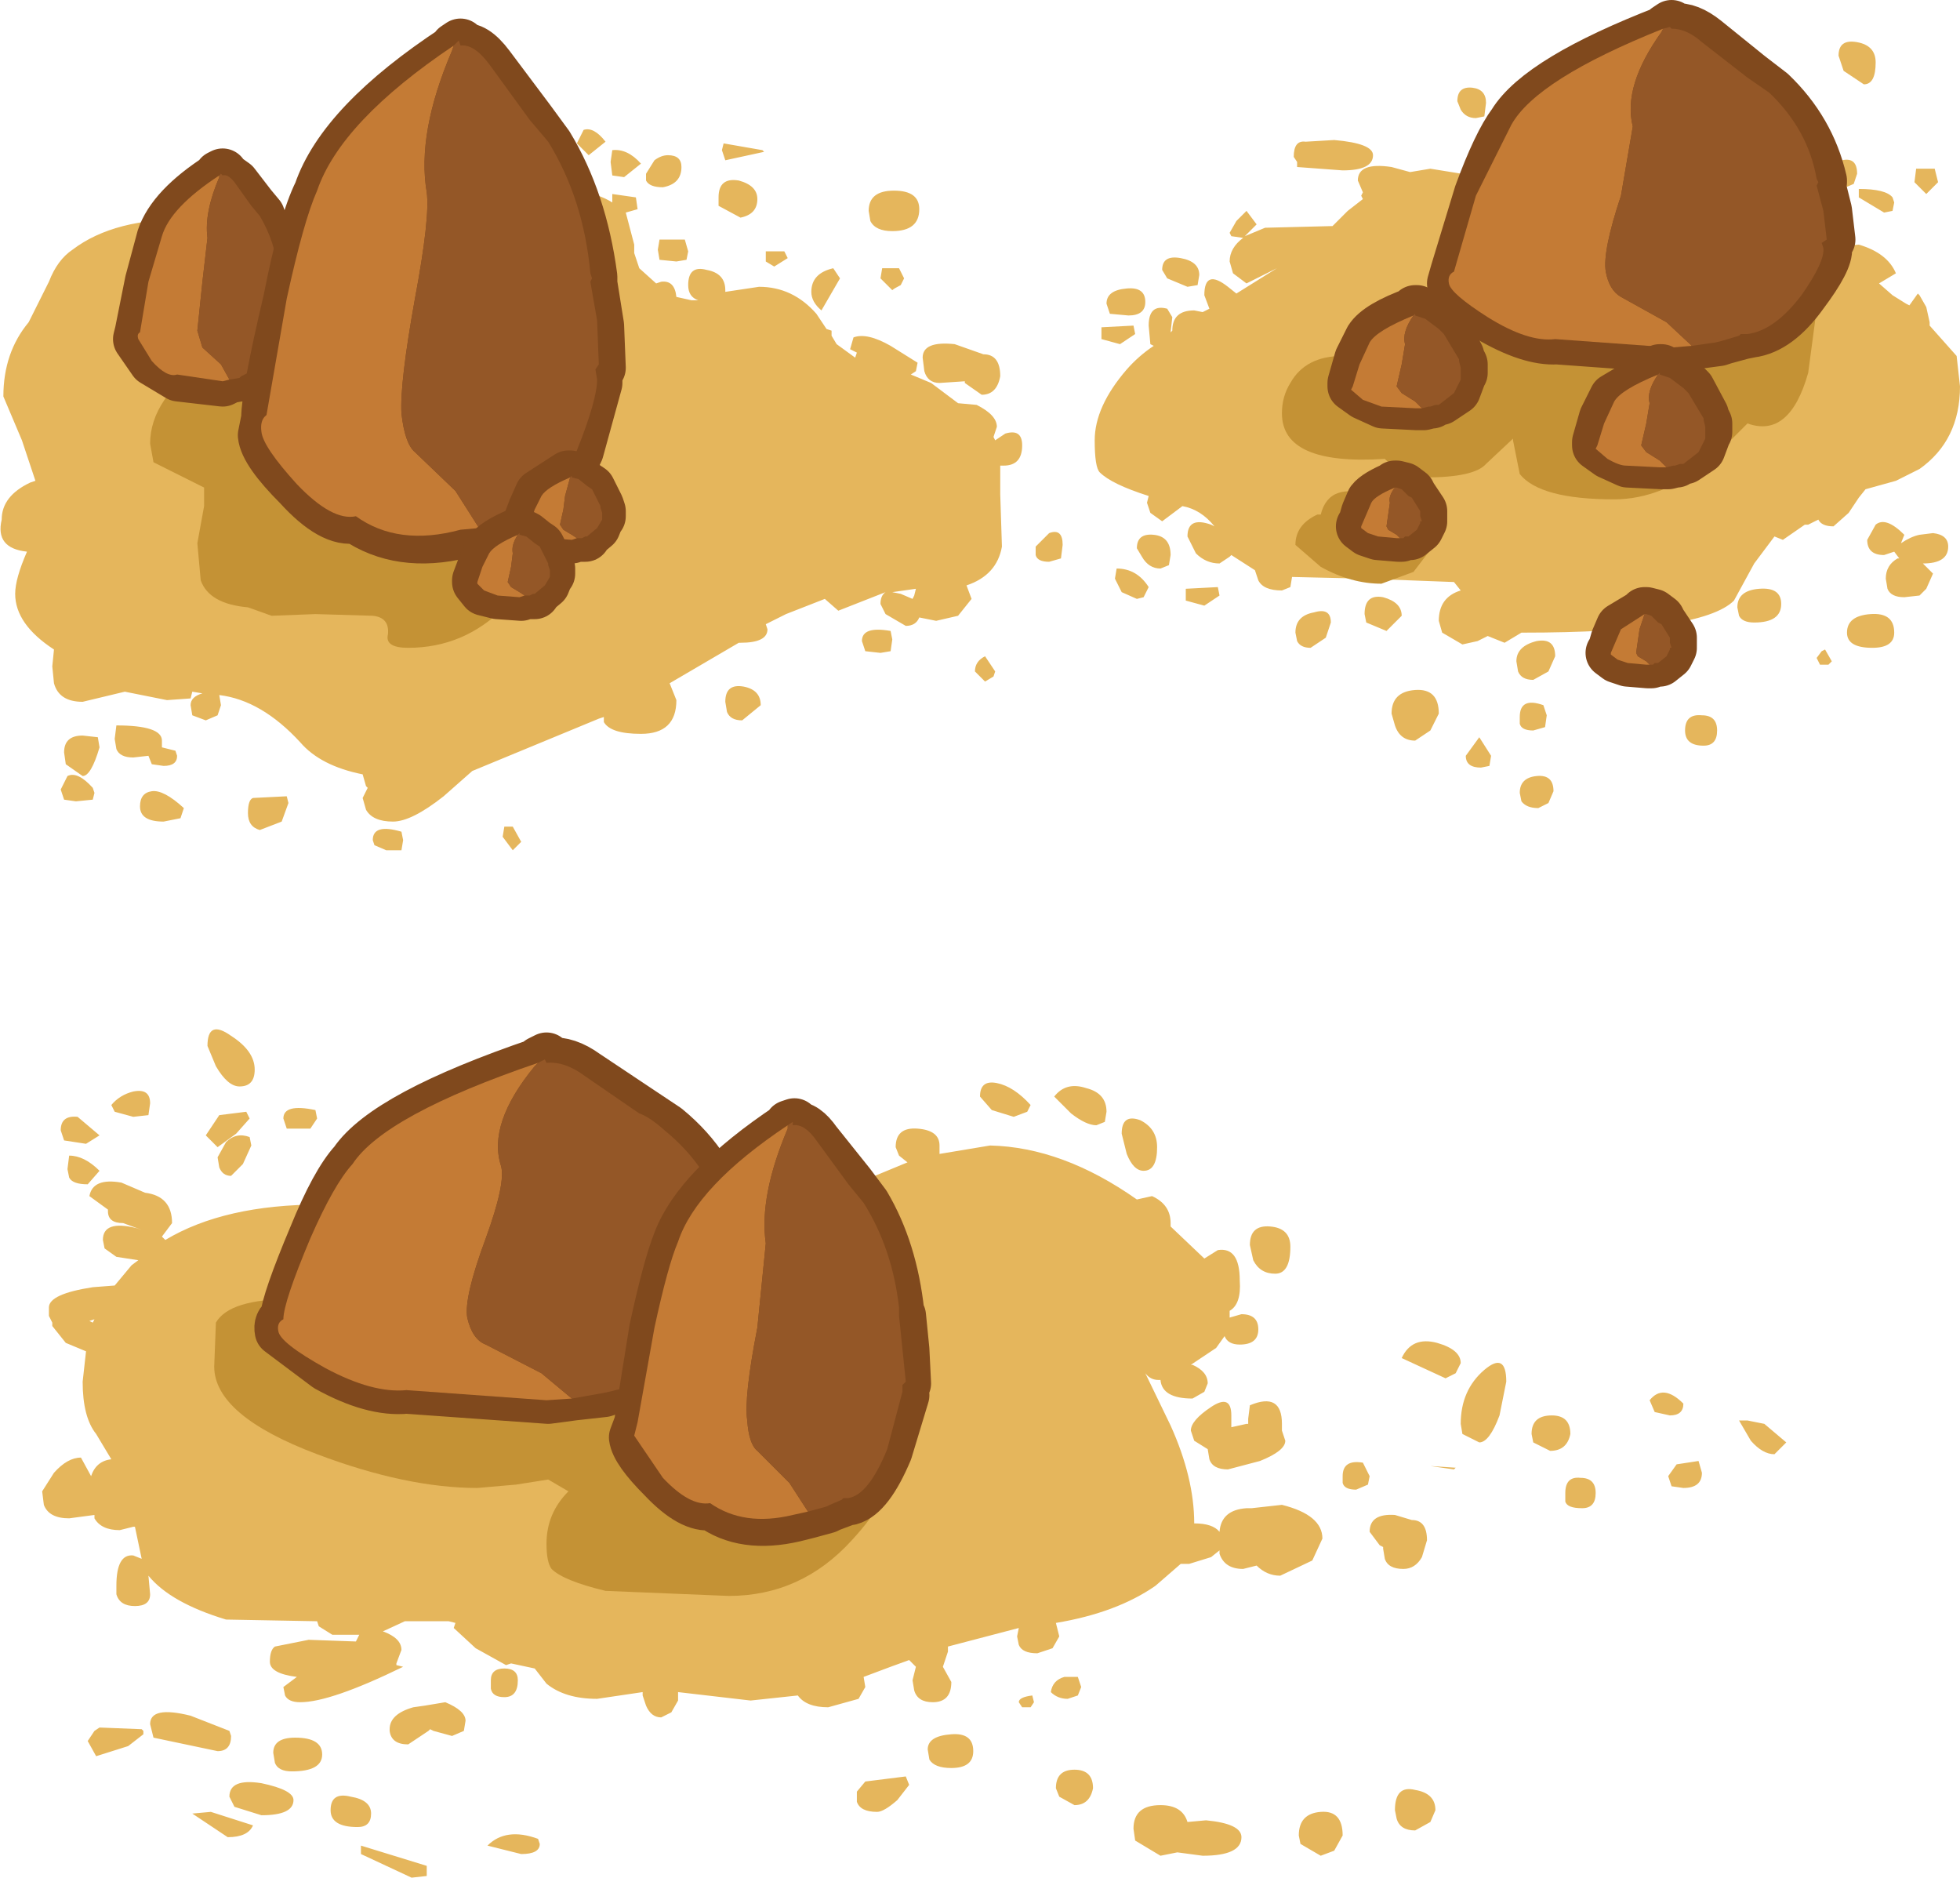 <?xml version="1.0" encoding="UTF-8" standalone="no"?>
<svg xmlns:xlink="http://www.w3.org/1999/xlink" height="55.65px" width="58.1px" xmlns="http://www.w3.org/2000/svg">
  <g transform="matrix(1.0, 0.0, 0.0, 1.0, -4.55, -5.9)">
    <path d="M61.45 11.45 L61.3 11.3 61.35 10.9 61.45 10.9 61.9 10.9 62.0 11.3 61.65 11.65 61.45 11.45 61.45 10.9 61.45 11.45 M61.45 19.8 L60.75 20.15 59.85 20.4 59.65 20.65 59.35 21.1 58.9 21.5 Q58.55 21.5 58.45 21.3 L58.15 21.45 58.05 21.45 57.4 21.9 57.15 21.8 56.55 22.6 55.95 23.7 Q55.0 24.65 49.7 24.65 L49.65 24.65 49.15 24.95 48.65 24.75 48.45 24.85 48.35 24.9 47.9 25.0 47.3 24.65 47.2 24.3 Q47.2 23.6 47.85 23.4 L47.65 23.15 45.0 23.05 42.85 23.0 42.8 23.3 42.55 23.4 Q42.0 23.4 41.85 23.1 L41.75 22.8 41.05 22.35 41.0 22.4 40.7 22.6 Q40.3 22.6 40.0 22.3 L39.75 21.8 Q39.75 21.2 40.45 21.45 L40.55 21.5 Q40.15 21.0 39.6 20.9 L39.0 21.35 38.65 21.1 38.55 20.8 38.6 20.6 Q37.5 20.25 37.15 19.9 37.0 19.75 37.0 18.95 37.0 17.95 37.95 16.85 38.3 16.45 38.75 16.15 L38.65 16.1 38.6 15.55 Q38.6 14.9 39.15 15.05 L39.3 15.3 39.25 15.75 39.3 15.7 Q39.3 15.1 39.95 15.1 L40.2 15.15 40.4 15.05 40.25 14.65 Q40.25 13.85 40.95 14.4 L41.2 14.6 42.4 13.85 41.5 14.3 41.1 14.0 41.0 13.65 Q41.0 13.25 41.4 12.95 L41.05 12.9 41.0 12.8 41.2 12.45 41.5 12.15 41.8 12.55 41.45 12.9 42.05 12.65 44.05 12.6 44.5 12.15 44.95 11.8 44.9 11.7 44.95 11.6 44.8 11.25 Q44.8 10.7 45.8 10.85 L46.35 11.0 46.95 10.9 48.5 11.15 49.9 11.35 52.1 11.0 54.5 11.3 56.9 11.85 Q58.15 12.05 58.55 12.6 L58.9 13.2 59.65 13.15 Q60.5 13.4 60.75 14.0 L60.25 14.3 60.65 14.65 61.05 14.9 61.15 14.95 61.4 14.6 61.45 14.65 61.65 15.0 61.75 15.45 61.75 15.55 62.55 16.45 62.65 17.35 Q62.65 18.95 61.45 19.8 L61.45 14.65 61.45 19.8 M61.45 23.55 L61.0 23.6 Q60.6 23.6 60.5 23.35 L60.45 23.05 Q60.45 22.65 60.8 22.45 L60.85 22.45 60.7 22.25 60.4 22.35 Q59.9 22.35 59.9 21.9 L60.15 21.45 Q60.45 21.2 61.0 21.75 L60.9 22.0 Q61.2 21.8 61.45 21.75 L61.85 21.7 Q62.3 21.75 62.3 22.1 62.3 22.6 61.55 22.6 L61.85 22.9 61.65 23.35 61.45 23.55 61.45 21.75 61.45 23.55 M52.8 6.75 Q53.5 6.75 53.6 7.6 L53.6 7.7 53.45 7.75 52.2 7.6 52.15 7.3 Q52.15 6.75 52.8 6.75 M60.15 7.75 Q60.15 8.4 59.8 8.4 L59.2 8.0 59.05 7.55 Q59.05 7.05 59.6 7.15 60.15 7.25 60.15 7.75 M57.1 8.9 Q57.9 8.95 57.9 9.4 57.9 9.85 57.3 9.85 56.6 9.85 56.35 9.55 L56.25 9.25 Q56.25 8.85 57.1 8.9 M58.7 11.05 Q58.7 10.75 59.15 10.65 59.6 10.55 59.6 11.05 L59.5 11.35 59.15 11.5 58.75 11.35 58.7 11.05 M59.65 11.5 Q60.45 11.5 60.65 11.75 L60.7 11.9 60.65 12.15 60.4 12.2 59.65 11.75 59.65 11.5 M43.0 10.7 L42.9 10.55 Q42.9 10.05 43.25 10.1 L44.1 10.05 Q45.25 10.15 45.25 10.5 45.25 10.95 44.35 10.95 L43.0 10.85 43.0 10.7 M48.6 8.95 L48.55 9.35 48.3 9.4 Q48.0 9.4 47.85 9.15 L47.75 8.9 Q47.75 8.45 48.2 8.5 48.6 8.55 48.6 8.95 M40.7 23.55 L40.25 23.85 39.7 23.7 39.7 23.35 40.65 23.3 40.7 23.55 M45.0 24.1 Q45.0 23.5 45.55 23.6 46.1 23.75 46.1 24.15 L45.65 24.6 45.05 24.35 45.0 24.1 M44.0 24.35 L43.85 24.8 43.4 25.1 Q43.1 25.1 43.0 24.9 L42.95 24.65 Q42.95 24.15 43.5 24.05 44.0 23.9 44.0 24.35 M56.1 24.15 L56.05 23.9 Q56.05 23.4 56.7 23.35 57.35 23.3 57.35 23.8 57.35 24.35 56.55 24.35 56.2 24.35 56.1 24.15 M60.0 24.1 Q60.7 24.05 60.7 24.65 60.7 25.1 60.05 25.1 59.3 25.1 59.3 24.65 59.3 24.15 60.0 24.1 M58.85 25.5 L58.75 25.6 58.5 25.6 58.4 25.4 58.55 25.2 58.65 25.15 58.85 25.5 M55.45 27.55 Q55.45 28.0 55.05 28.0 54.5 28.0 54.5 27.55 54.5 27.05 55.0 27.1 55.45 27.1 55.45 27.55 M50.0 26.05 Q49.65 26.05 49.55 25.8 L49.5 25.5 Q49.5 25.05 50.1 24.9 50.65 24.8 50.65 25.35 L50.45 25.8 50.0 26.05 M50.4 27.1 L50.35 27.45 50.0 27.55 Q49.65 27.55 49.6 27.35 L49.6 27.15 Q49.6 26.55 50.3 26.8 L50.4 27.1 M46.5 26.35 Q47.2 26.3 47.2 27.05 L46.95 27.55 46.5 27.85 Q46.05 27.85 45.9 27.4 L45.8 27.05 Q45.8 26.4 46.5 26.35 M50.45 29.7 L50.15 29.85 Q49.8 29.85 49.65 29.65 L49.6 29.4 Q49.6 28.95 50.1 28.9 50.6 28.85 50.6 29.35 L50.45 29.7 M48.7 28.6 L48.45 28.65 Q48.0 28.65 48.0 28.3 L48.4 27.75 48.75 28.3 48.7 28.6 M41.6 42.8 Q41.6 42.2 42.2 42.25 42.8 42.3 42.8 42.85 42.8 43.65 42.35 43.65 41.9 43.65 41.7 43.25 L41.6 42.8 M41.3 45.75 Q40.95 45.75 40.85 45.5 L40.6 45.85 39.85 46.35 39.9 46.35 Q40.35 46.55 40.35 46.9 L40.25 47.15 39.9 47.35 Q39.0 47.35 38.95 46.8 L38.9 46.8 Q38.65 46.8 38.5 46.6 L39.25 48.15 Q39.95 49.7 39.95 51.05 40.5 51.05 40.7 51.3 40.75 50.65 41.5 50.6 L41.65 50.6 42.55 50.5 Q43.75 50.8 43.75 51.5 L43.45 52.15 42.5 52.6 Q42.1 52.6 41.8 52.3 L41.4 52.4 Q40.85 52.4 40.7 51.95 L40.7 51.85 40.45 52.05 39.8 52.25 39.55 52.25 38.8 52.9 Q37.65 53.7 35.85 54.0 L35.95 54.4 35.75 54.75 35.3 54.9 Q34.85 54.9 34.75 54.65 L34.7 54.4 34.75 54.15 32.65 54.7 32.65 54.85 32.5 55.3 32.75 55.75 Q32.75 56.35 32.2 56.35 31.75 56.35 31.65 56.0 L31.6 55.7 31.7 55.3 31.5 55.1 30.95 55.3 30.15 55.6 30.2 55.9 30.0 56.25 29.1 56.5 Q28.45 56.5 28.2 56.15 L26.8 56.3 24.65 56.05 24.65 56.3 24.45 56.65 24.15 56.8 Q23.85 56.8 23.7 56.45 L23.6 56.15 23.6 56.05 22.25 56.25 Q21.3 56.25 20.75 55.8 L20.4 55.35 19.7 55.2 19.55 55.25 18.65 54.75 18.0 54.15 18.05 54.0 17.85 53.95 16.55 53.95 15.9 54.25 Q16.45 54.45 16.45 54.8 L16.3 55.2 16.3 55.25 16.5 55.3 Q14.35 56.35 13.45 56.35 13.1 56.35 13.0 56.15 L12.95 55.9 13.35 55.6 Q12.55 55.5 12.55 55.15 12.55 54.8 12.7 54.7 L13.7 54.5 15.1 54.55 15.2 54.35 14.4 54.35 14.0 54.1 13.95 53.95 11.25 53.9 Q9.6 53.4 8.95 52.6 L9.0 53.15 Q9.0 53.5 8.55 53.5 8.1 53.5 8.0 53.15 L8.0 52.9 Q8.0 51.95 8.5 52.0 L8.75 52.1 8.55 51.15 8.5 51.15 8.1 51.25 Q7.55 51.25 7.35 50.9 L7.35 50.8 6.6 50.9 Q6.0 50.9 5.85 50.5 L5.8 50.1 6.15 49.55 Q6.55 49.1 6.95 49.1 L7.25 49.65 Q7.4 49.2 7.85 49.15 L7.4 48.4 Q7.0 47.9 7.0 46.85 L7.1 45.95 6.5 45.7 6.1 45.2 6.1 45.1 6.0 44.9 6.0 44.65 Q6.0 44.25 7.3 44.05 L7.95 44.0 8.45 43.4 8.65 43.25 8.0 43.15 7.65 42.9 7.6 42.65 Q7.6 42.05 8.6 42.3 L8.75 42.35 8.2 42.15 Q7.75 42.15 7.75 41.8 L7.75 41.75 7.2 41.35 Q7.3 40.8 8.15 40.95 L8.85 41.25 Q9.65 41.35 9.65 42.15 L9.35 42.55 9.45 42.65 Q11.2 41.6 14.05 41.6 L14.55 41.75 15.75 41.85 19.1 41.35 23.25 40.35 26.15 40.35 30.0 40.95 31.45 40.35 31.2 40.15 31.1 39.9 Q31.1 39.3 31.75 39.35 32.4 39.4 32.4 39.85 L32.4 40.1 33.9 39.85 Q36.05 39.9 38.25 41.45 L38.7 41.35 Q39.25 41.6 39.25 42.15 L39.25 42.25 40.25 43.2 40.65 42.95 Q41.3 42.85 41.3 43.85 41.35 44.55 41.0 44.75 L41.0 44.9 41.0 44.95 41.35 44.85 Q41.85 44.85 41.85 45.3 41.85 45.75 41.3 45.75 M41.6 47.55 Q42.55 47.15 42.55 48.1 L42.55 48.3 42.65 48.6 Q42.65 48.9 41.9 49.2 L40.95 49.45 Q40.5 49.45 40.4 49.15 L40.35 48.85 39.95 48.6 39.85 48.3 Q39.85 48.0 40.45 47.6 41.05 47.2 41.05 47.85 L41.05 48.2 41.5 48.1 41.55 48.1 41.55 47.95 41.6 47.55 M47.15 45.7 Q47.85 45.9 47.85 46.3 L47.7 46.6 47.4 46.75 46.1 46.15 Q46.4 45.5 47.15 45.7 M47.85 48.1 Q47.85 47.1 48.55 46.5 49.2 45.95 49.2 46.85 L49.0 47.85 Q48.7 48.65 48.4 48.65 L47.9 48.4 47.85 48.1 M47.65 49.45 L46.95 49.35 47.7 49.4 47.65 49.45 M50.55 47.85 Q51.1 47.85 51.1 48.4 51.0 48.9 50.5 48.9 L50.0 48.65 49.95 48.4 Q49.95 47.85 50.55 47.85 M53.6 47.75 L53.45 47.4 Q53.85 46.9 54.45 47.5 54.45 47.85 54.05 47.85 L53.6 47.75 M54.9 49.2 L55.0 49.55 Q55.0 50.0 54.45 50.0 L54.1 49.95 54.0 49.65 54.25 49.3 54.9 49.2 M56.1 48.0 L56.35 48.0 56.85 48.1 57.5 48.65 57.15 49.0 Q56.8 49.0 56.45 48.6 L56.1 48.0 M31.8 12.1 Q31.8 12.75 31.0 12.75 30.5 12.75 30.35 12.45 L30.3 12.15 Q30.3 11.55 31.05 11.55 31.8 11.55 31.8 12.1 M21.85 9.75 Q22.15 9.65 22.5 10.1 L22.0 10.5 21.65 10.15 21.85 9.75 M22.7 11.9 L22.7 11.65 23.4 11.75 23.45 12.1 23.1 12.2 23.35 13.15 23.35 13.4 23.5 13.85 24.0 14.3 24.15 14.25 Q24.55 14.2 24.6 14.7 L25.05 14.8 25.25 14.8 Q24.95 14.7 24.95 14.35 24.95 13.75 25.5 13.9 26.05 14.0 26.05 14.5 L26.05 14.55 27.05 14.4 Q28.05 14.4 28.75 15.2 L29.05 15.65 29.2 15.7 29.2 15.85 29.35 16.1 29.9 16.5 29.95 16.35 29.75 16.25 29.85 15.9 Q30.25 15.75 30.95 16.15 L31.75 16.65 31.7 16.9 31.55 17.0 32.15 17.25 32.95 17.85 33.5 17.9 Q34.1 18.2 34.1 18.55 L34.0 18.85 34.05 18.95 34.35 18.75 Q34.85 18.6 34.85 19.1 34.85 19.7 34.3 19.7 L34.2 19.7 34.2 20.55 34.25 22.1 Q34.1 22.95 33.2 23.25 L33.35 23.65 32.95 24.15 32.3 24.3 31.8 24.2 Q31.7 24.45 31.4 24.45 L30.8 24.1 30.65 23.8 Q30.65 23.55 30.8 23.45 L29.4 24.0 29.0 23.65 27.85 24.1 27.25 24.4 27.3 24.55 Q27.3 24.95 26.5 24.95 L26.45 24.95 24.4 26.15 24.6 26.65 Q24.6 27.65 23.55 27.65 22.65 27.65 22.45 27.3 L22.45 27.15 22.3 27.2 18.55 28.75 17.7 29.5 Q16.75 30.25 16.2 30.25 15.6 30.25 15.4 29.9 L15.3 29.55 15.45 29.25 15.4 29.2 15.3 28.85 Q14.05 28.6 13.45 27.9 12.3 26.65 11.05 26.5 L11.1 26.8 11.0 27.1 10.65 27.25 10.25 27.1 10.2 26.8 Q10.2 26.55 10.55 26.45 L10.25 26.4 10.2 26.6 9.5 26.65 8.25 26.4 7.0 26.7 Q6.3 26.7 6.15 26.15 L6.1 25.65 6.15 25.15 Q5.0 24.4 5.0 23.5 5.0 23.05 5.35 22.25 4.4 22.15 4.6 21.3 4.6 20.6 5.45 20.2 L5.6 20.15 5.2 18.95 4.65 17.65 Q4.65 16.35 5.4 15.45 L6.0 14.25 Q6.25 13.6 6.7 13.3 7.95 12.35 10.2 12.4 L13.85 12.45 15.9 12.2 18.4 12.5 20.2 12.5 20.0 12.25 Q20.0 11.35 21.7 11.55 22.3 11.65 22.7 11.9 M22.65 10.7 L22.7 10.35 Q23.15 10.3 23.55 10.75 L23.05 11.15 22.7 11.1 22.65 10.7 M23.7 11.05 L23.95 10.65 Q24.15 10.5 24.35 10.5 24.75 10.5 24.75 10.85 24.75 11.35 24.2 11.45 23.8 11.45 23.7 11.25 L23.7 11.05 M27.2 10.4 L26.05 10.65 25.95 10.35 26.0 10.15 27.15 10.35 27.2 10.4 M25.85 11.75 Q25.85 11.15 26.45 11.25 27.0 11.4 27.0 11.8 27.0 12.25 26.5 12.35 L25.85 12.0 25.85 11.75 M28.9 15.1 Q28.6 14.85 28.6 14.55 28.6 14.0 29.25 13.85 L29.45 14.15 28.9 15.1 M27.25 13.65 L27.25 13.35 27.8 13.35 27.9 13.55 27.5 13.8 27.25 13.65 M24.85 13.0 L24.95 13.35 24.9 13.6 24.6 13.65 24.1 13.6 24.05 13.3 24.1 13.0 24.85 13.0 M38.0 15.25 L37.45 15.2 37.35 14.9 Q37.35 14.5 37.95 14.45 38.5 14.4 38.5 14.85 38.5 15.25 38.0 15.25 M40.05 14.35 L39.75 14.4 39.15 14.15 39.0 13.9 Q39.0 13.45 39.55 13.55 40.1 13.65 40.1 14.05 L40.05 14.35 M37.2 15.95 L37.2 15.6 38.15 15.55 38.2 15.8 37.75 16.1 37.2 15.95 M31.25 14.35 Q31.05 14.45 31.0 14.5 L30.65 14.15 30.7 13.85 31.2 13.85 31.35 14.15 31.25 14.35 M31.95 16.9 L31.9 16.5 Q31.9 16.0 32.85 16.1 L33.7 16.4 Q34.2 16.4 34.2 17.05 34.1 17.6 33.65 17.6 L33.15 17.25 33.15 17.2 32.4 17.25 Q32.05 17.25 31.95 16.9 M31.6 23.65 L31.65 23.55 31.7 23.35 31.0 23.45 31.25 23.5 31.6 23.65 M35.25 22.1 L35.65 21.7 Q36.05 21.55 36.05 22.05 L36.0 22.45 35.65 22.55 Q35.3 22.55 35.25 22.35 L35.25 22.1 M37.65 22.75 Q38.25 22.75 38.6 23.3 L38.45 23.6 38.25 23.65 37.8 23.45 37.6 23.05 37.65 22.75 M38.4 22.4 L38.25 22.15 Q38.25 21.7 38.75 21.75 39.25 21.8 39.25 22.35 L39.2 22.65 38.95 22.75 Q38.6 22.75 38.4 22.4 M16.5 30.8 L16.45 31.1 16.0 31.1 15.65 30.95 15.6 30.8 Q15.6 30.3 16.45 30.55 L16.5 30.8 M19.75 30.4 L20.0 30.85 19.75 31.1 19.45 30.7 19.5 30.4 19.75 30.4 M11.9 30.0 Q11.9 29.6 12.05 29.55 L13.05 29.5 13.1 29.7 12.9 30.25 12.25 30.5 Q11.9 30.4 11.9 30.0 M11.4 36.6 Q12.1 37.05 12.1 37.6 12.1 38.1 11.65 38.1 11.3 38.1 10.95 37.5 L10.7 36.9 Q10.7 36.1 11.4 36.6 M8.0 27.4 Q9.35 27.4 9.35 27.85 L9.35 28.05 9.75 28.15 9.8 28.3 Q9.8 28.6 9.4 28.6 L9.05 28.55 8.95 28.3 8.5 28.35 Q8.1 28.35 8.0 28.1 L7.95 27.8 8.0 27.4 M7.45 27.75 L7.5 28.05 Q7.25 28.9 7.0 28.9 L6.5 28.55 6.45 28.2 Q6.45 27.7 7.0 27.7 L7.45 27.75 M7.3 29.25 L7.35 29.4 7.3 29.6 6.8 29.65 6.45 29.6 6.35 29.3 6.55 28.9 Q6.85 28.75 7.3 29.25 M9.4 30.25 Q8.7 30.25 8.7 29.8 8.7 29.4 9.05 29.35 9.4 29.3 10.0 29.85 L9.9 30.15 9.4 30.25 M8.95 38.95 L8.5 39.0 7.95 38.85 7.85 38.65 Q8.1 38.35 8.5 38.25 9.0 38.15 9.0 38.6 L8.95 38.95 M6.35 39.4 Q6.35 38.95 6.85 39.0 L7.5 39.55 7.1 39.8 6.45 39.7 6.35 39.4 M6.6 40.8 L6.55 40.55 6.6 40.15 Q7.05 40.15 7.5 40.6 L7.15 41.0 Q6.7 41.0 6.6 40.8 M7.2 45.05 L7.3 45.1 7.35 45.0 7.2 45.05 M13.95 39.05 L13.75 39.35 13.05 39.35 12.95 39.05 Q12.95 38.6 13.9 38.8 L13.95 39.05 M11.25 39.75 Q11.55 39.45 11.95 39.6 L12.0 39.85 11.75 40.4 11.4 40.75 Q11.15 40.75 11.05 40.5 L11.0 40.2 11.25 39.75 M10.65 39.55 L11.05 38.95 11.85 38.85 11.95 39.05 11.55 39.5 11.0 39.9 10.65 39.55 M34.0 25.95 L33.75 26.1 33.45 25.8 Q33.45 25.5 33.75 25.35 L34.05 25.8 34.0 25.95 M30.95 25.2 L30.65 25.25 30.2 25.2 30.1 24.9 Q30.1 24.45 30.95 24.6 L31.0 24.85 30.95 25.2 M26.55 27.25 Q26.2 27.25 26.1 27.0 L26.05 26.7 Q26.05 26.15 26.6 26.25 27.1 26.35 27.1 26.8 L26.55 27.25 M38.85 39.9 Q38.85 40.6 38.45 40.6 38.15 40.6 37.95 40.1 L37.8 39.5 Q37.8 38.9 38.35 39.1 38.85 39.35 38.85 39.9 M35.8 38.4 Q36.15 37.95 36.75 38.15 37.35 38.3 37.35 38.85 L37.3 39.15 37.05 39.25 Q36.75 39.25 36.3 38.9 L35.8 38.4 M35.0 38.85 L34.6 39.0 33.95 38.8 33.6 38.4 Q33.6 37.9 34.1 38.0 34.6 38.1 35.1 38.65 L35.0 38.85 M36.5 55.6 L36.6 55.9 36.5 56.15 36.2 56.25 Q35.9 56.25 35.7 56.05 35.75 55.7 36.1 55.6 L36.5 55.6 M34.75 56.35 Q34.75 56.2 35.15 56.15 L35.2 56.35 35.1 56.5 34.85 56.5 34.75 56.35 M32.05 57.75 Q32.05 57.35 32.75 57.3 33.4 57.25 33.4 57.8 33.4 58.3 32.75 58.3 32.25 58.3 32.1 58.05 L32.05 57.75 M31.15 59.25 Q30.75 59.6 30.55 59.6 30.05 59.6 29.95 59.3 L29.95 59.0 30.2 58.7 31.4 58.55 31.5 58.8 31.15 59.25 M35.95 59.15 L35.85 58.9 Q35.85 58.35 36.4 58.35 36.95 58.35 36.95 58.9 36.85 59.4 36.4 59.4 L35.95 59.15 M38.2 60.45 L38.15 60.1 Q38.15 59.4 38.95 59.4 39.6 59.4 39.75 59.9 L40.3 59.85 Q41.35 59.95 41.35 60.35 41.35 60.9 40.2 60.9 L39.45 60.8 38.95 60.9 38.2 60.45 M20.55 60.55 Q20.55 60.85 20.0 60.85 L19.0 60.6 Q19.55 60.05 20.5 60.4 L20.55 60.55 M12.7 58.15 L12.65 57.85 Q12.65 57.4 13.3 57.4 14.1 57.4 14.1 57.9 14.1 58.4 13.2 58.4 12.8 58.4 12.7 58.15 M9.05 57.2 L9.0 57.0 Q9.0 56.45 10.2 56.75 L11.35 57.2 11.4 57.35 Q11.4 57.8 11.0 57.8 L9.1 57.4 9.05 57.2 11.35 57.2 9.05 57.2 M12.05 60.0 Q11.9 60.35 11.3 60.35 L10.25 59.65 10.8 59.6 12.05 60.0 M11.35 59.15 Q11.35 58.6 12.3 58.75 13.25 58.95 13.25 59.25 13.25 59.7 12.3 59.7 L11.5 59.45 11.35 59.15 M14.95 59.15 Q15.55 59.25 15.55 59.65 15.55 60.05 15.15 60.05 14.35 60.05 14.35 59.55 14.35 59.0 14.95 59.15 M19.1 55.7 Q19.1 55.35 19.5 55.35 19.9 55.35 19.9 55.7 19.9 56.2 19.5 56.2 19.15 56.2 19.1 55.95 L19.1 55.7 M16.1 57.2 L16.1 57.15 Q16.1 56.7 16.8 56.5 L17.15 56.45 17.75 56.35 Q18.35 56.6 18.35 56.9 L18.3 57.2 17.95 57.35 17.4 57.2 17.3 57.15 17.25 57.2 16.65 57.6 Q16.15 57.6 16.1 57.2 L17.25 57.2 16.1 57.2 M15.25 60.6 L17.2 61.2 17.2 61.5 16.75 61.55 15.25 60.85 15.25 60.6 M17.4 57.2 L18.3 57.2 17.4 57.2 M7.35 57.2 L7.5 57.1 8.75 57.15 8.8 57.2 8.8 57.3 8.35 57.65 7.4 57.95 7.15 57.5 7.35 57.2 8.8 57.2 7.35 57.2 M50.95 50.4 L50.95 50.15 Q50.95 49.65 51.4 49.7 51.85 49.7 51.85 50.15 51.85 50.6 51.45 50.6 51.0 50.6 50.95 50.4 M46.4 50.95 Q46.85 50.95 46.85 51.55 L46.7 52.05 Q46.5 52.4 46.15 52.4 45.7 52.4 45.6 52.1 L45.55 51.8 45.55 51.75 45.45 51.7 45.15 51.3 Q45.15 50.75 45.9 50.8 L46.4 50.95 M44.35 49.65 Q44.35 49.15 44.95 49.25 L45.15 49.65 45.1 49.9 44.75 50.05 Q44.4 50.05 44.35 49.85 L44.35 49.65 M43.7 60.9 L43.1 60.55 43.05 60.3 Q43.05 59.65 43.7 59.6 44.35 59.55 44.35 60.3 L44.1 60.75 43.7 60.9 M45.95 59.8 L45.9 59.55 Q45.9 58.8 46.5 58.95 47.1 59.05 47.1 59.55 L46.95 59.9 46.5 60.15 Q46.05 60.15 45.95 59.8" fill="#e5b65c" fill-rule="evenodd" stroke="none"/>
    <path d="M9.5 16.75 Q8.9 16.75 8.9 16.35 8.9 15.95 9.4 15.95 9.9 15.95 9.9 16.35 L9.8 16.6 9.5 16.75" fill="#d08e50" fill-rule="evenodd" stroke="none"/>
    <path d="M42.8 17.25 Q43.25 16.45 44.35 16.45 L45.1 16.55 46.9 15.1 Q48.9 13.65 51.0 13.25 53.85 13.35 56.0 14.05 57.2 14.4 57.75 14.85 57.9 14.3 58.25 14.1 58.45 14.2 58.45 14.7 L58.15 16.95 Q57.6 18.9 56.35 18.45 L55.2 19.6 Q53.8 20.7 52.4 20.7 50.2 20.7 49.6 19.95 L49.4 18.95 49.4 18.9 48.6 19.65 Q48.25 20.05 46.8 20.05 46.15 20.05 45.6 19.5 42.55 19.7 42.55 18.15 42.55 17.65 42.8 17.25 M43.7 21.15 Q43.95 20.15 45.25 20.6 46.4 20.95 46.75 21.45 L46.75 21.4 47.1 22.0 46.45 22.85 45.5 23.2 Q44.6 23.2 43.7 22.7 L42.95 22.05 Q42.95 21.45 43.6 21.15 L43.7 21.15 M9.0 19.05 Q9.0 17.7 10.7 16.55 12.0 15.65 13.7 15.5 15.8 15.4 17.1 16.7 L17.95 17.85 19.75 19.35 Q20.55 19.9 20.55 22.0 20.55 22.9 19.5 23.9 18.3 25.1 16.65 25.1 15.95 25.1 16.05 24.7 16.1 24.2 15.6 24.15 L13.9 24.1 12.6 24.15 11.9 23.9 Q10.75 23.8 10.5 23.1 L10.4 22.0 10.6 20.9 10.6 20.35 9.1 19.6 9.0 19.05 M10.95 45.1 Q11.35 44.4 13.2 44.4 L16.1 43.85 18.2 44.0 19.45 44.35 20.65 44.15 23.45 44.15 Q26.25 44.95 28.6 46.55 31.0 48.15 31.0 49.3 31.0 50.25 29.8 51.55 28.3 53.2 26.15 53.2 L22.5 53.05 Q21.25 52.75 20.9 52.4 20.75 52.2 20.75 51.65 20.75 50.75 21.4 50.1 L20.8 49.75 19.85 49.9 18.7 50.0 Q16.6 50.0 13.95 49.0 10.9 47.85 10.9 46.4 L10.95 45.1" fill="#c49235" fill-rule="evenodd" stroke="none"/>
    <path d="M11.05 11.15 L11.05 11.1 11.15 11.05 11.15 11.1 11.5 11.35 12.0 12.0 12.25 12.3 12.85 13.95 12.85 14.0 12.8 14.05 12.9 14.55 12.95 15.1 12.85 15.2 12.85 15.3 12.6 16.15 Q12.3 16.9 12.0 16.95 L11.9 16.95 11.9 17.0 11.7 17.05 11.65 17.05 11.35 17.1 11.1 16.7 10.6 16.2 Q10.45 16.1 10.45 15.75 L10.55 14.3 10.7 12.95 Q10.6 12.15 11.0 11.2 L11.05 11.15 11.0 11.2 Q10.6 12.15 10.7 12.95 L10.55 14.3 10.45 15.75 Q10.45 16.1 10.6 16.2 L11.1 16.7 11.35 17.1 11.15 17.2 9.85 17.05 9.1 16.6 8.65 15.95 8.7 15.75 9.0 14.25 9.35 12.95 Q9.65 12.05 11.05 11.15" fill="#aa6e36" fill-rule="evenodd" stroke="none"/>
    <path d="M11.35 17.1 L11.65 17.05 11.7 17.05 11.9 17.0 11.9 16.95 12.0 16.95 Q12.3 16.9 12.6 16.15 L12.85 15.3 12.85 15.2 12.95 15.1 12.9 14.55 12.8 14.05 12.85 14.0 12.85 13.95 12.25 12.3 12.0 12.0 11.5 11.35 11.15 11.1 11.15 11.05 11.05 11.1 11.05 11.15 11.0 11.2 Q10.6 12.15 10.7 12.95 L10.55 14.3 10.45 15.75 Q10.45 16.1 10.6 16.2 L11.1 16.7 11.35 17.1 11.15 17.2 9.85 17.05 9.1 16.6 8.65 15.95 8.7 15.75 9.0 14.25 9.35 12.95 Q9.65 12.05 11.05 11.15" fill="none" stroke="#80491d" stroke-linecap="round" stroke-linejoin="round" stroke-width="1.5"/>
    <path d="M11.35 17.15 L11.15 17.2 9.8 17.0 Q9.5 17.1 9.05 16.6 L8.65 15.95 Q8.6 15.8 8.7 15.75 L8.95 14.25 9.35 12.9 Q9.6 12.05 11.05 11.1 L11.05 11.15 Q10.6 12.2 10.7 12.95 L10.55 14.25 10.4 15.7 10.55 16.2 11.1 16.7 11.35 17.15" fill="#c47b35" fill-rule="evenodd" stroke="none"/>
    <path d="M11.05 11.1 L11.1 11.05 11.15 11.1 Q11.3 11.05 11.5 11.3 L12.0 12.0 12.25 12.3 Q12.7 13.05 12.8 13.95 L12.8 14.05 12.9 15.1 12.85 15.15 12.85 15.3 12.6 16.2 12.0 16.95 11.9 16.95 11.7 17.05 11.65 17.1 11.35 17.15 11.1 16.7 10.55 16.2 10.4 15.7 10.55 14.25 10.7 12.95 Q10.6 12.2 11.05 11.15 L11.05 11.1" fill="#945727" fill-rule="evenodd" stroke="none"/>
    <path d="M53.95 6.8 L53.95 6.75 54.1 6.65 54.2 6.75 Q54.6 6.7 55.1 7.1 L56.4 8.15 57.05 8.65 Q58.2 9.75 58.55 11.25 L58.55 11.3 58.5 11.35 58.7 12.15 58.8 13.0 58.65 13.05 58.7 13.25 Q58.75 13.6 58.0 14.6 57.25 15.65 56.45 15.75 L56.2 15.8 55.65 15.95 55.5 16.0 54.75 16.1 54.0 15.4 52.65 14.65 52.25 13.9 Q52.15 13.35 52.7 11.65 L53.05 9.65 Q52.75 8.45 53.85 6.85 L53.95 6.8 53.85 6.85 Q52.75 8.45 53.05 9.65 L52.7 11.65 Q52.15 13.35 52.25 13.9 L52.65 14.65 54.0 15.4 54.75 16.1 54.15 16.2 50.7 15.95 Q49.9 16.0 48.7 15.3 L47.6 14.3 47.7 13.95 48.4 11.65 Q48.95 10.15 49.4 9.55 50.2 8.25 53.95 6.8" fill="#aa6e36" fill-rule="evenodd" stroke="none"/>
    <path d="M54.75 16.1 L55.5 16.0 55.65 15.95 56.2 15.8 56.45 15.75 Q57.25 15.65 58.0 14.6 58.75 13.6 58.7 13.25 L58.65 13.05 58.8 13.0 58.7 12.15 58.5 11.35 58.55 11.3 58.55 11.25 Q58.2 9.75 57.05 8.65 L56.4 8.15 55.1 7.1 Q54.6 6.7 54.2 6.75 L54.1 6.65 53.95 6.75 53.95 6.8 53.85 6.85 Q52.75 8.45 53.05 9.65 L52.7 11.65 Q52.15 13.35 52.25 13.9 L52.65 14.65 54.0 15.4 54.75 16.1 54.15 16.2 50.7 15.95 Q49.9 16.0 48.7 15.3 L47.6 14.3 47.7 13.95 48.4 11.65 Q48.95 10.15 49.4 9.55 50.2 8.25 53.95 6.8" fill="none" stroke="#80491d" stroke-linecap="round" stroke-linejoin="round" stroke-width="1.5"/>
    <path d="M53.85 6.75 L53.8 6.85 Q52.65 8.45 52.95 9.65 L52.6 11.7 Q52.05 13.35 52.15 13.95 52.25 14.5 52.6 14.7 L53.95 15.45 54.7 16.15 54.1 16.2 50.65 15.95 Q49.85 16.05 48.65 15.3 47.55 14.6 47.5 14.3 47.45 14.05 47.65 13.95 L48.3 11.7 49.35 9.6 Q50.1 8.25 53.85 6.75" fill="#c47b35" fill-rule="evenodd" stroke="none"/>
    <path d="M54.7 16.15 L53.95 15.45 52.6 14.7 Q52.25 14.5 52.15 13.95 52.05 13.35 52.6 11.7 L52.95 9.65 Q52.65 8.45 53.8 6.85 L53.85 6.75 54.05 6.7 54.1 6.75 Q54.55 6.75 55.0 7.15 L56.35 8.2 57.0 8.65 Q58.15 9.75 58.4 11.2 L58.45 11.3 58.4 11.4 58.6 12.15 58.7 13.0 58.55 13.1 58.6 13.25 Q58.65 13.65 57.95 14.65 57.15 15.7 56.35 15.8 L56.15 15.8 56.1 15.85 55.6 16.0 55.4 16.05 54.7 16.15" fill="#945727" fill-rule="evenodd" stroke="none"/>
    <path d="M46.5 15.15 L46.5 15.1 46.55 15.1 46.55 15.15 46.85 15.25 47.25 15.55 47.4 15.7 47.8 16.45 47.8 16.5 47.9 16.7 47.9 16.95 47.85 17.0 47.85 17.05 47.7 17.45 47.25 17.75 47.15 17.75 47.0 17.85 46.95 17.85 46.75 17.9 46.5 17.65 46.1 17.45 46.0 17.2 46.1 16.6 46.2 15.95 Q46.1 15.6 46.45 15.15 L46.5 15.15 46.45 15.15 Q46.1 15.6 46.2 15.95 L46.1 16.6 46.0 17.2 46.1 17.45 46.5 17.65 46.75 17.9 46.55 17.9 45.55 17.85 45.0 17.6 44.65 17.35 44.65 17.25 44.85 16.55 45.15 15.95 Q45.4 15.55 46.5 15.15" fill="#aa6e36" fill-rule="evenodd" stroke="none"/>
    <path d="M46.75 17.9 L46.95 17.85 47.0 17.85 47.15 17.75 47.25 17.75 47.7 17.45 47.85 17.05 47.85 17.0 47.9 16.95 47.9 16.7 47.8 16.5 47.8 16.45 47.4 15.7 47.25 15.55 46.85 15.25 46.55 15.15 46.55 15.1 46.5 15.1 46.5 15.15 46.45 15.15 Q46.1 15.6 46.2 15.95 L46.1 16.6 46.0 17.2 46.1 17.45 46.5 17.65 46.75 17.9 46.55 17.9 45.55 17.85 45.0 17.6 44.65 17.35 44.65 17.25 44.85 16.55 45.15 15.95 Q45.4 15.55 46.5 15.15" fill="none" stroke="#80491d" stroke-linecap="round" stroke-linejoin="round" stroke-width="1.5"/>
    <path d="M46.7 18.0 L46.5 18.0 45.5 17.95 44.95 17.75 44.6 17.45 44.65 17.35 44.85 16.7 45.15 16.05 Q45.35 15.7 46.45 15.25 46.1 15.75 46.2 16.1 L46.1 16.7 45.95 17.35 46.1 17.55 46.5 17.8 46.7 18.0" fill="#c47b35" fill-rule="evenodd" stroke="none"/>
    <path d="M46.45 15.25 L46.5 15.2 46.5 15.25 46.8 15.35 47.2 15.65 47.35 15.8 47.8 16.55 47.8 16.6 47.85 16.8 47.85 17.15 47.65 17.55 47.2 17.9 47.1 17.9 46.95 17.95 46.9 17.95 46.7 18.0 46.5 17.8 46.1 17.55 45.95 17.35 46.1 16.7 46.2 16.1 Q46.1 15.75 46.45 15.25" fill="#945727" fill-rule="evenodd" stroke="none"/>
    <path d="M53.75 16.9 L53.75 16.85 53.8 16.85 53.8 16.9 54.1 17.0 54.5 17.3 54.65 17.45 55.05 18.2 55.05 18.25 55.15 18.45 55.15 18.7 55.1 18.75 55.1 18.8 54.95 19.2 54.5 19.5 54.4 19.5 54.25 19.6 54.2 19.6 54.0 19.65 53.75 19.4 53.35 19.2 53.25 18.95 53.35 18.35 53.45 17.7 Q53.35 17.35 53.7 16.9 L53.75 16.9 53.7 16.9 Q53.35 17.35 53.45 17.7 L53.35 18.35 53.25 18.95 53.35 19.2 53.75 19.4 54.0 19.65 53.8 19.65 52.8 19.6 52.25 19.35 51.9 19.1 51.9 19.0 52.1 18.3 52.4 17.7 53.75 16.9" fill="#aa6e36" fill-rule="evenodd" stroke="none"/>
    <path d="M54.0 19.65 L54.2 19.6 54.25 19.6 54.4 19.5 54.5 19.5 54.95 19.2 55.1 18.8 55.1 18.75 55.15 18.7 55.15 18.45 55.05 18.25 55.05 18.2 54.65 17.45 54.5 17.3 54.1 17.0 53.8 16.9 53.8 16.85 53.75 16.85 53.75 16.9 53.7 16.9 Q53.35 17.35 53.45 17.7 L53.35 18.35 53.25 18.95 53.35 19.2 53.75 19.4 54.0 19.65 53.8 19.65 52.8 19.6 52.25 19.35 51.9 19.1 51.9 19.0 52.1 18.3 52.4 17.7 53.75 16.9" fill="none" stroke="#80491d" stroke-linecap="round" stroke-linejoin="round" stroke-width="1.5"/>
    <path d="M53.95 19.75 L53.75 19.75 52.75 19.7 Q52.55 19.7 52.2 19.5 L51.85 19.2 51.9 19.1 52.1 18.45 52.4 17.8 Q52.6 17.45 53.7 17.0 53.35 17.5 53.45 17.85 L53.35 18.45 53.2 19.1 53.35 19.3 53.75 19.55 53.95 19.75" fill="#c47b35" fill-rule="evenodd" stroke="none"/>
    <path d="M53.95 19.75 L53.75 19.55 53.35 19.3 53.2 19.1 53.35 18.45 53.45 17.85 Q53.35 17.5 53.7 17.0 L53.75 16.95 53.75 17.0 54.05 17.1 54.45 17.4 54.6 17.55 55.05 18.3 55.05 18.35 55.1 18.55 55.1 18.9 54.9 19.3 54.45 19.65 54.35 19.65 54.2 19.7 54.15 19.7 53.95 19.75" fill="#945727" fill-rule="evenodd" stroke="none"/>
    <path d="M45.95 20.3 L46.15 20.35 46.35 20.5 46.4 20.6 46.7 21.05 46.7 21.15 46.7 21.3 46.65 21.35 46.7 21.35 46.6 21.55 46.35 21.75 46.25 21.75 46.2 21.75 46.1 21.8 45.95 21.7 45.75 21.55 45.65 21.45 45.7 21.1 45.8 20.75 45.9 20.3 45.95 20.3 45.9 20.3 45.8 20.75 45.7 21.1 45.65 21.45 45.75 21.55 45.95 21.7 46.1 21.8 46.0 21.8 45.4 21.75 45.1 21.65 44.9 21.5 44.95 21.45 45.05 21.1 45.2 20.75 Q45.35 20.55 45.95 20.3" fill="#aa6e36" fill-rule="evenodd" stroke="none"/>
    <path d="M46.1 21.8 L46.2 21.75 46.25 21.75 46.35 21.75 46.6 21.55 46.7 21.35 46.65 21.35 46.7 21.3 46.7 21.15 46.7 21.05 46.4 20.6 46.35 20.5 46.15 20.35 45.95 20.3 45.9 20.3 45.8 20.75 45.7 21.1 45.65 21.45 45.75 21.55 45.95 21.7 46.1 21.8 46.0 21.8 45.4 21.75 45.1 21.65 44.9 21.5 44.95 21.45 45.05 21.1 45.2 20.75 Q45.35 20.55 45.95 20.3" fill="none" stroke="#80491d" stroke-linecap="round" stroke-linejoin="round" stroke-width="1.5"/>
    <path d="M46.05 21.85 L45.95 21.85 45.4 21.8 45.1 21.7 44.9 21.55 44.9 21.5 45.05 21.15 45.2 20.8 Q45.3 20.6 45.9 20.35 45.7 20.6 45.75 20.8 L45.7 21.15 45.65 21.5 45.7 21.6 45.95 21.75 46.05 21.85" fill="#c47b35" fill-rule="evenodd" stroke="none"/>
    <path d="M46.05 21.85 L45.95 21.75 45.7 21.6 45.65 21.5 45.7 21.15 45.75 20.8 Q45.7 20.6 45.9 20.35 L45.95 20.35 46.1 20.4 46.3 20.6 46.4 20.65 46.65 21.05 46.65 21.2 46.7 21.35 46.65 21.35 46.65 21.4 46.55 21.6 46.3 21.8 46.2 21.8 46.15 21.85 46.05 21.85" fill="#945727" fill-rule="evenodd" stroke="none"/>
    <path d="M18.05 7.35 L18.05 7.3 18.2 7.2 18.25 7.35 Q18.6 7.25 19.05 7.85 L20.25 9.45 20.8 10.2 Q21.8 11.85 22.1 14.1 L22.1 14.25 22.1 14.3 22.3 15.55 22.35 16.8 22.25 16.95 22.25 17.25 21.7 19.25 Q20.95 20.9 20.25 21.1 L20.05 21.05 20.05 21.15 19.55 21.3 19.45 21.4 18.75 21.55 18.05 20.5 16.9 19.35 Q16.55 19.1 16.5 18.2 16.4 17.35 16.9 14.8 17.35 12.35 17.2 11.65 16.9 9.85 17.95 7.45 L18.05 7.35 17.95 7.45 Q16.9 9.85 17.2 11.65 17.35 12.35 16.9 14.8 16.4 17.35 16.5 18.2 16.55 19.1 16.9 19.35 L18.05 20.5 18.75 21.55 18.25 21.7 Q16.4 22.15 15.1 21.25 14.4 21.4 13.4 20.3 12.4 19.3 12.35 18.8 L12.45 18.3 Q12.45 17.55 13.1 14.8 13.55 12.5 14.0 11.6 14.7 9.55 18.05 7.35" fill="#aa6e36" fill-rule="evenodd" stroke="none"/>
    <path d="M18.75 21.55 L19.45 21.4 19.55 21.3 20.05 21.15 20.05 21.05 20.25 21.1 Q20.95 20.9 21.7 19.25 L22.25 17.25 22.25 16.95 22.35 16.8 22.3 15.55 22.1 14.3 22.1 14.25 22.1 14.1 Q21.8 11.85 20.8 10.2 L20.25 9.45 19.05 7.85 Q18.6 7.25 18.25 7.35 L18.2 7.2 18.05 7.3 18.05 7.35 17.95 7.45 Q16.9 9.85 17.2 11.65 17.35 12.35 16.9 14.8 16.4 17.35 16.5 18.2 16.55 19.1 16.9 19.35 L18.05 20.5 18.75 21.55 18.25 21.7 Q16.4 22.15 15.1 21.25 14.4 21.4 13.4 20.3 12.4 19.3 12.35 18.8 L12.45 18.3 Q12.45 17.55 13.1 14.8 13.55 12.5 14.0 11.6 14.7 9.55 18.05 7.35" fill="none" stroke="#80491d" stroke-linecap="round" stroke-linejoin="round" stroke-width="1.5"/>
    <path d="M18.75 21.55 L18.2 21.6 Q16.35 22.1 15.1 21.2 14.4 21.35 13.35 20.25 12.35 19.15 12.3 18.7 12.25 18.35 12.45 18.2 L13.05 14.75 Q13.55 12.45 13.95 11.55 14.65 9.5 18.0 7.25 L17.95 7.4 Q16.9 9.85 17.2 11.6 17.3 12.35 16.85 14.75 16.4 17.25 16.45 18.15 16.55 19.05 16.85 19.3 L18.05 20.45 18.75 21.55" fill="#c47b35" fill-rule="evenodd" stroke="none"/>
    <path d="M18.0 7.25 L18.15 7.1 18.2 7.25 Q18.6 7.2 19.05 7.8 L20.25 9.45 20.8 10.1 Q21.85 11.8 22.05 14.0 L22.1 14.15 22.05 14.25 22.25 15.4 22.3 16.7 22.2 16.85 22.25 17.15 Q22.25 17.75 21.65 19.25 20.95 20.85 20.25 21.0 L20.05 21.0 20.0 21.05 19.55 21.3 19.4 21.35 18.75 21.55 18.05 20.45 16.85 19.3 Q16.55 19.05 16.45 18.15 16.4 17.25 16.85 14.75 17.3 12.35 17.2 11.6 16.9 9.85 17.95 7.4 L18.0 7.25" fill="#945727" fill-rule="evenodd" stroke="none"/>
    <path d="M21.4 20.0 L21.45 20.0 21.65 20.1 21.9 20.3 22.05 20.4 22.3 20.9 22.35 21.05 22.35 21.2 22.3 21.25 22.2 21.5 21.9 21.75 21.9 21.8 21.85 21.8 21.75 21.8 21.6 21.8 21.4 21.7 21.2 21.5 21.05 21.4 21.15 20.95 21.25 20.55 Q21.15 20.35 21.4 20.0 21.15 20.35 21.25 20.55 L21.15 20.95 21.05 21.4 21.2 21.5 21.4 21.7 21.6 21.8 21.5 21.85 20.8 21.8 20.4 21.7 20.2 21.45 20.2 21.4 20.35 21.0 20.55 20.55 21.4 20.0" fill="#aa6e36" fill-rule="evenodd" stroke="none"/>
    <path d="M21.6 21.8 L21.75 21.8 21.85 21.8 21.9 21.8 21.9 21.75 22.2 21.5 22.3 21.25 22.35 21.2 22.35 21.05 22.3 20.9 22.05 20.4 21.9 20.3 21.65 20.1 21.45 20.0 21.4 20.0 Q21.15 20.35 21.25 20.55 L21.15 20.95 21.05 21.4 21.2 21.5 21.4 21.7 21.6 21.8 21.5 21.85 20.8 21.8 20.4 21.7 20.2 21.45 20.2 21.4 20.35 21.0 20.55 20.55 21.4 20.0" fill="none" stroke="#80491d" stroke-linecap="round" stroke-linejoin="round" stroke-width="1.5"/>
    <path d="M21.65 21.85 L21.5 21.9 20.85 21.85 20.45 21.7 20.25 21.5 20.25 21.45 20.4 21.0 20.6 20.6 Q20.75 20.35 21.45 20.05 L21.3 20.6 21.25 21.0 21.15 21.45 21.25 21.6 21.5 21.75 21.65 21.85" fill="#c47b35" fill-rule="evenodd" stroke="none"/>
    <path d="M21.45 20.05 L21.5 20.0 21.5 20.05 21.7 20.1 21.95 20.3 22.1 20.4 22.35 20.9 22.35 20.95 22.4 21.1 22.4 21.3 22.25 21.55 21.95 21.8 21.9 21.8 21.8 21.85 21.75 21.85 21.65 21.85 21.5 21.75 21.25 21.6 21.15 21.45 21.25 21.0 21.3 20.6 21.45 20.05" fill="#945727" fill-rule="evenodd" stroke="none"/>
    <path d="M19.9 21.7 L19.95 21.7 20.15 21.8 20.4 22.0 20.55 22.1 20.8 22.6 20.85 22.75 20.85 22.9 20.8 22.95 20.7 23.2 20.4 23.45 20.4 23.5 20.35 23.5 20.25 23.5 20.1 23.5 19.9 23.4 19.7 23.2 19.55 23.1 19.65 22.65 19.75 22.25 Q19.65 22.05 19.9 21.7 19.65 22.05 19.75 22.25 L19.65 22.65 19.55 23.1 19.7 23.2 19.9 23.4 20.1 23.5 20.0 23.55 19.3 23.5 18.9 23.4 18.7 23.15 18.7 23.1 18.85 22.7 19.05 22.25 Q19.2 22.0 19.9 21.7" fill="#aa6e36" fill-rule="evenodd" stroke="none"/>
    <path d="M20.1 23.5 L20.25 23.5 20.35 23.5 20.4 23.5 20.4 23.45 20.7 23.2 20.8 22.95 20.85 22.9 20.85 22.75 20.8 22.6 20.55 22.1 20.4 22.0 20.15 21.8 19.95 21.7 19.9 21.7 Q19.65 22.05 19.75 22.25 L19.65 22.65 19.55 23.1 19.7 23.2 19.9 23.4 20.1 23.5 20.0 23.55 19.3 23.5 18.9 23.4 18.7 23.15 18.7 23.1 18.85 22.7 19.05 22.25 Q19.2 22.0 19.9 21.7" fill="none" stroke="#80491d" stroke-linecap="round" stroke-linejoin="round" stroke-width="1.5"/>
    <path d="M20.1 23.55 L19.95 23.6 19.3 23.55 18.9 23.4 18.7 23.2 18.7 23.15 18.85 22.7 19.05 22.3 Q19.2 22.05 19.9 21.75 19.7 22.05 19.75 22.3 L19.7 22.7 19.6 23.15 19.7 23.3 19.95 23.45 20.1 23.55" fill="#c47b35" fill-rule="evenodd" stroke="none"/>
    <path d="M19.9 21.75 L19.95 21.7 19.95 21.75 20.15 21.8 20.4 22.0 20.55 22.1 20.8 22.6 20.8 22.65 20.85 22.8 20.85 23.0 20.7 23.25 20.4 23.5 20.35 23.5 20.25 23.55 20.2 23.55 20.1 23.55 19.95 23.45 19.7 23.3 19.6 23.15 19.7 22.7 19.75 22.3 Q19.7 22.05 19.9 21.75" fill="#945727" fill-rule="evenodd" stroke="none"/>
    <path d="M53.35 24.05 L53.55 24.1 53.75 24.25 53.8 24.35 54.1 24.8 54.1 24.9 54.1 25.05 54.05 25.1 54.1 25.1 54.0 25.3 53.75 25.5 53.65 25.5 53.6 25.5 53.5 25.55 53.35 25.45 53.15 25.3 53.05 25.2 53.1 24.85 53.2 24.5 53.3 24.05 53.35 24.05 53.3 24.05 53.2 24.5 53.1 24.85 53.05 25.2 53.15 25.3 53.35 25.45 53.5 25.55 53.4 25.55 52.8 25.5 52.5 25.4 52.3 25.25 52.35 25.2 52.45 24.85 52.6 24.5 53.35 24.05" fill="#aa6e36" fill-rule="evenodd" stroke="none"/>
    <path d="M53.5 25.55 L53.6 25.5 53.65 25.5 53.75 25.5 54.0 25.3 54.1 25.1 54.05 25.1 54.1 25.05 54.1 24.9 54.1 24.8 53.8 24.35 53.75 24.25 53.55 24.1 53.35 24.05 53.3 24.05 53.2 24.5 53.1 24.85 53.05 25.2 53.15 25.3 53.35 25.45 53.5 25.55 53.4 25.55 52.8 25.5 52.5 25.4 52.3 25.25 52.35 25.2 52.45 24.85 52.6 24.5 53.35 24.05" fill="none" stroke="#80491d" stroke-linecap="round" stroke-linejoin="round" stroke-width="1.5"/>
    <path d="M53.45 25.6 L53.35 25.6 52.8 25.55 52.5 25.45 52.3 25.3 52.3 25.25 52.45 24.9 52.6 24.55 53.3 24.1 53.15 24.55 53.1 24.9 53.05 25.25 53.1 25.35 53.35 25.5 53.45 25.6" fill="#c47b35" fill-rule="evenodd" stroke="none"/>
    <path d="M53.3 24.1 L53.35 24.1 53.5 24.15 53.7 24.35 53.8 24.4 54.05 24.8 54.05 24.95 54.1 25.1 54.05 25.1 54.05 25.15 53.95 25.35 53.7 25.55 53.6 25.55 53.55 25.6 53.45 25.6 53.35 25.5 53.1 25.35 53.05 25.25 53.1 24.9 53.15 24.55 53.3 24.1" fill="#945727" fill-rule="evenodd" stroke="none"/>
    <path d="M20.55 37.4 L20.55 37.35 20.75 37.25 20.85 37.4 Q21.35 37.35 21.9 37.75 L23.55 38.85 24.3 39.35 Q25.7 40.5 26.05 42.1 L26.05 42.15 26.1 42.2 26.25 43.1 26.35 43.95 26.25 44.1 26.25 44.3 Q26.35 44.65 25.45 45.7 24.5 46.8 23.55 46.9 L23.3 46.95 23.25 46.95 22.6 47.1 22.45 47.15 21.55 47.25 20.55 46.5 19.0 45.75 Q18.55 45.55 18.45 44.9 18.35 44.3 19.0 42.6 19.65 40.9 19.45 40.4 19.05 39.15 20.45 37.5 L20.55 37.4 20.45 37.5 Q19.05 39.15 19.45 40.4 19.65 40.9 19.0 42.6 18.35 44.3 18.45 44.9 18.55 45.55 19.0 45.75 L20.55 46.5 21.55 47.25 20.8 47.35 16.6 47.05 Q15.6 47.15 14.25 46.4 L12.85 45.35 Q12.8 45.1 13.0 45.0 13.05 44.45 13.85 42.55 14.5 40.95 15.05 40.35 16.0 38.95 20.55 37.4" fill="#aa6e36" fill-rule="evenodd" stroke="none"/>
    <path d="M21.55 47.25 L22.45 47.15 22.6 47.1 23.25 46.95 23.3 46.95 23.55 46.9 Q24.5 46.8 25.45 45.7 26.35 44.65 26.25 44.3 L26.25 44.1 26.35 43.95 26.25 43.1 26.1 42.2 26.05 42.15 26.05 42.1 Q25.7 40.5 24.3 39.35 L23.55 38.85 21.9 37.75 Q21.35 37.35 20.85 37.4 L20.75 37.25 20.55 37.35 20.55 37.4 20.45 37.5 Q19.05 39.15 19.45 40.4 19.65 40.9 19.0 42.6 18.35 44.3 18.45 44.9 18.55 45.55 19.0 45.75 L20.55 46.5 21.55 47.25 20.8 47.35 16.6 47.05 Q15.6 47.15 14.25 46.4 L12.85 45.35 Q12.8 45.1 13.0 45.0 13.05 44.45 13.85 42.55 14.5 40.95 15.05 40.35 16.0 38.95 20.55 37.4" fill="none" stroke="#80491d" stroke-linecap="round" stroke-linejoin="round" stroke-width="1.5"/>
    <path d="M21.5 47.35 L20.75 47.4 16.6 47.1 Q15.6 47.2 14.2 46.45 12.85 45.7 12.8 45.35 12.75 45.1 12.95 45.0 12.95 44.5 13.75 42.6 14.45 41.0 15.0 40.4 15.95 38.95 20.5 37.4 L20.4 37.5 Q19.0 39.2 19.4 40.45 19.55 40.95 18.95 42.6 18.3 44.35 18.4 44.95 18.55 45.6 18.95 45.75 L20.6 46.6 21.5 47.35" fill="#c47b35" fill-rule="evenodd" stroke="none"/>
    <path d="M21.5 47.35 L20.6 46.6 18.95 45.75 Q18.55 45.6 18.4 44.95 18.3 44.35 18.95 42.6 19.55 40.95 19.4 40.45 19.0 39.2 20.4 37.5 L20.5 37.4 20.7 37.3 20.75 37.4 Q21.3 37.35 21.9 37.8 L23.5 38.9 Q23.8 39.0 24.25 39.4 25.65 40.55 26.0 42.1 L26.05 42.2 26.0 42.25 26.3 44.0 26.15 44.05 26.2 44.25 Q26.25 44.7 25.45 45.75 24.5 46.85 23.5 46.95 L23.25 46.95 23.2 47.0 22.6 47.15 22.35 47.2 21.5 47.35" fill="#945727" fill-rule="evenodd" stroke="none"/>
    <path d="M27.95 39.3 L27.95 39.25 28.1 39.2 28.1 39.3 Q28.4 39.25 28.75 39.75 L29.75 41.0 30.2 41.6 Q31.0 42.95 31.2 44.8 L31.2 44.85 31.25 44.9 31.35 45.9 31.4 46.9 31.3 47.0 31.35 47.25 30.85 48.9 Q30.3 50.2 29.75 50.35 L29.55 50.35 29.55 50.4 29.15 50.55 29.05 50.6 28.5 50.75 28.0 49.85 27.05 49.0 Q26.75 48.75 26.7 48.0 L27.05 45.3 27.25 42.8 Q27.05 41.35 27.85 39.45 L27.95 39.3 27.85 39.45 Q27.05 41.35 27.25 42.8 L27.05 45.3 26.7 48.0 Q26.75 48.75 27.05 49.0 L28.0 49.85 28.5 50.75 28.1 50.85 Q26.6 51.2 25.65 50.5 25.05 50.6 24.2 49.7 23.4 48.9 23.35 48.5 L23.5 48.1 23.95 45.3 Q24.35 43.45 24.65 42.7 25.25 41.1 27.95 39.3" fill="#aa6e36" fill-rule="evenodd" stroke="none"/>
    <path d="M28.5 50.75 L29.05 50.6 29.15 50.55 29.55 50.4 29.55 50.35 29.75 50.35 Q30.3 50.2 30.85 48.9 L31.35 47.25 31.3 47.0 31.4 46.9 31.35 45.9 31.25 44.9 31.2 44.85 31.2 44.8 Q31.0 42.95 30.2 41.6 L29.75 41.0 28.75 39.75 Q28.4 39.25 28.1 39.3 L28.1 39.2 27.95 39.25 27.95 39.3 27.85 39.45 Q27.05 41.35 27.25 42.8 L27.05 45.3 26.7 48.0 Q26.75 48.75 27.05 49.0 L28.0 49.85 28.5 50.75 28.1 50.85 Q26.6 51.2 25.65 50.5 25.05 50.6 24.2 49.7 23.4 48.9 23.35 48.5 L23.5 48.1 23.95 45.3 Q24.35 43.45 24.65 42.7 25.25 41.1 27.95 39.3" fill="none" stroke="#80491d" stroke-linecap="round" stroke-linejoin="round" stroke-width="1.5"/>
    <path d="M28.5 50.7 L28.05 50.8 Q26.6 51.15 25.6 50.45 25.0 50.55 24.2 49.7 L23.35 48.45 23.45 48.05 23.95 45.25 Q24.35 43.4 24.65 42.7 25.2 41.05 27.9 39.25 L27.9 39.35 Q27.05 41.35 27.25 42.75 L27.0 45.25 Q26.6 47.3 26.7 48.0 26.75 48.7 27.0 48.9 L27.95 49.85 28.5 50.7" fill="#c47b35" fill-rule="evenodd" stroke="none"/>
    <path d="M27.9 39.25 L28.05 39.15 28.05 39.25 Q28.4 39.2 28.75 39.7 L29.7 41.0 30.15 41.55 Q31.0 42.9 31.2 44.65 L31.2 44.9 31.4 46.85 31.3 46.95 31.3 47.15 30.85 48.85 Q30.3 50.2 29.7 50.3 L29.55 50.3 29.5 50.35 29.15 50.5 29.05 50.55 28.5 50.7 27.95 49.85 27.0 48.9 Q26.75 48.7 26.7 48.0 26.6 47.3 27.0 45.25 L27.25 42.75 Q27.05 41.35 27.9 39.35 L27.9 39.25" fill="#945727" fill-rule="evenodd" stroke="none"/>
  </g>
</svg>
